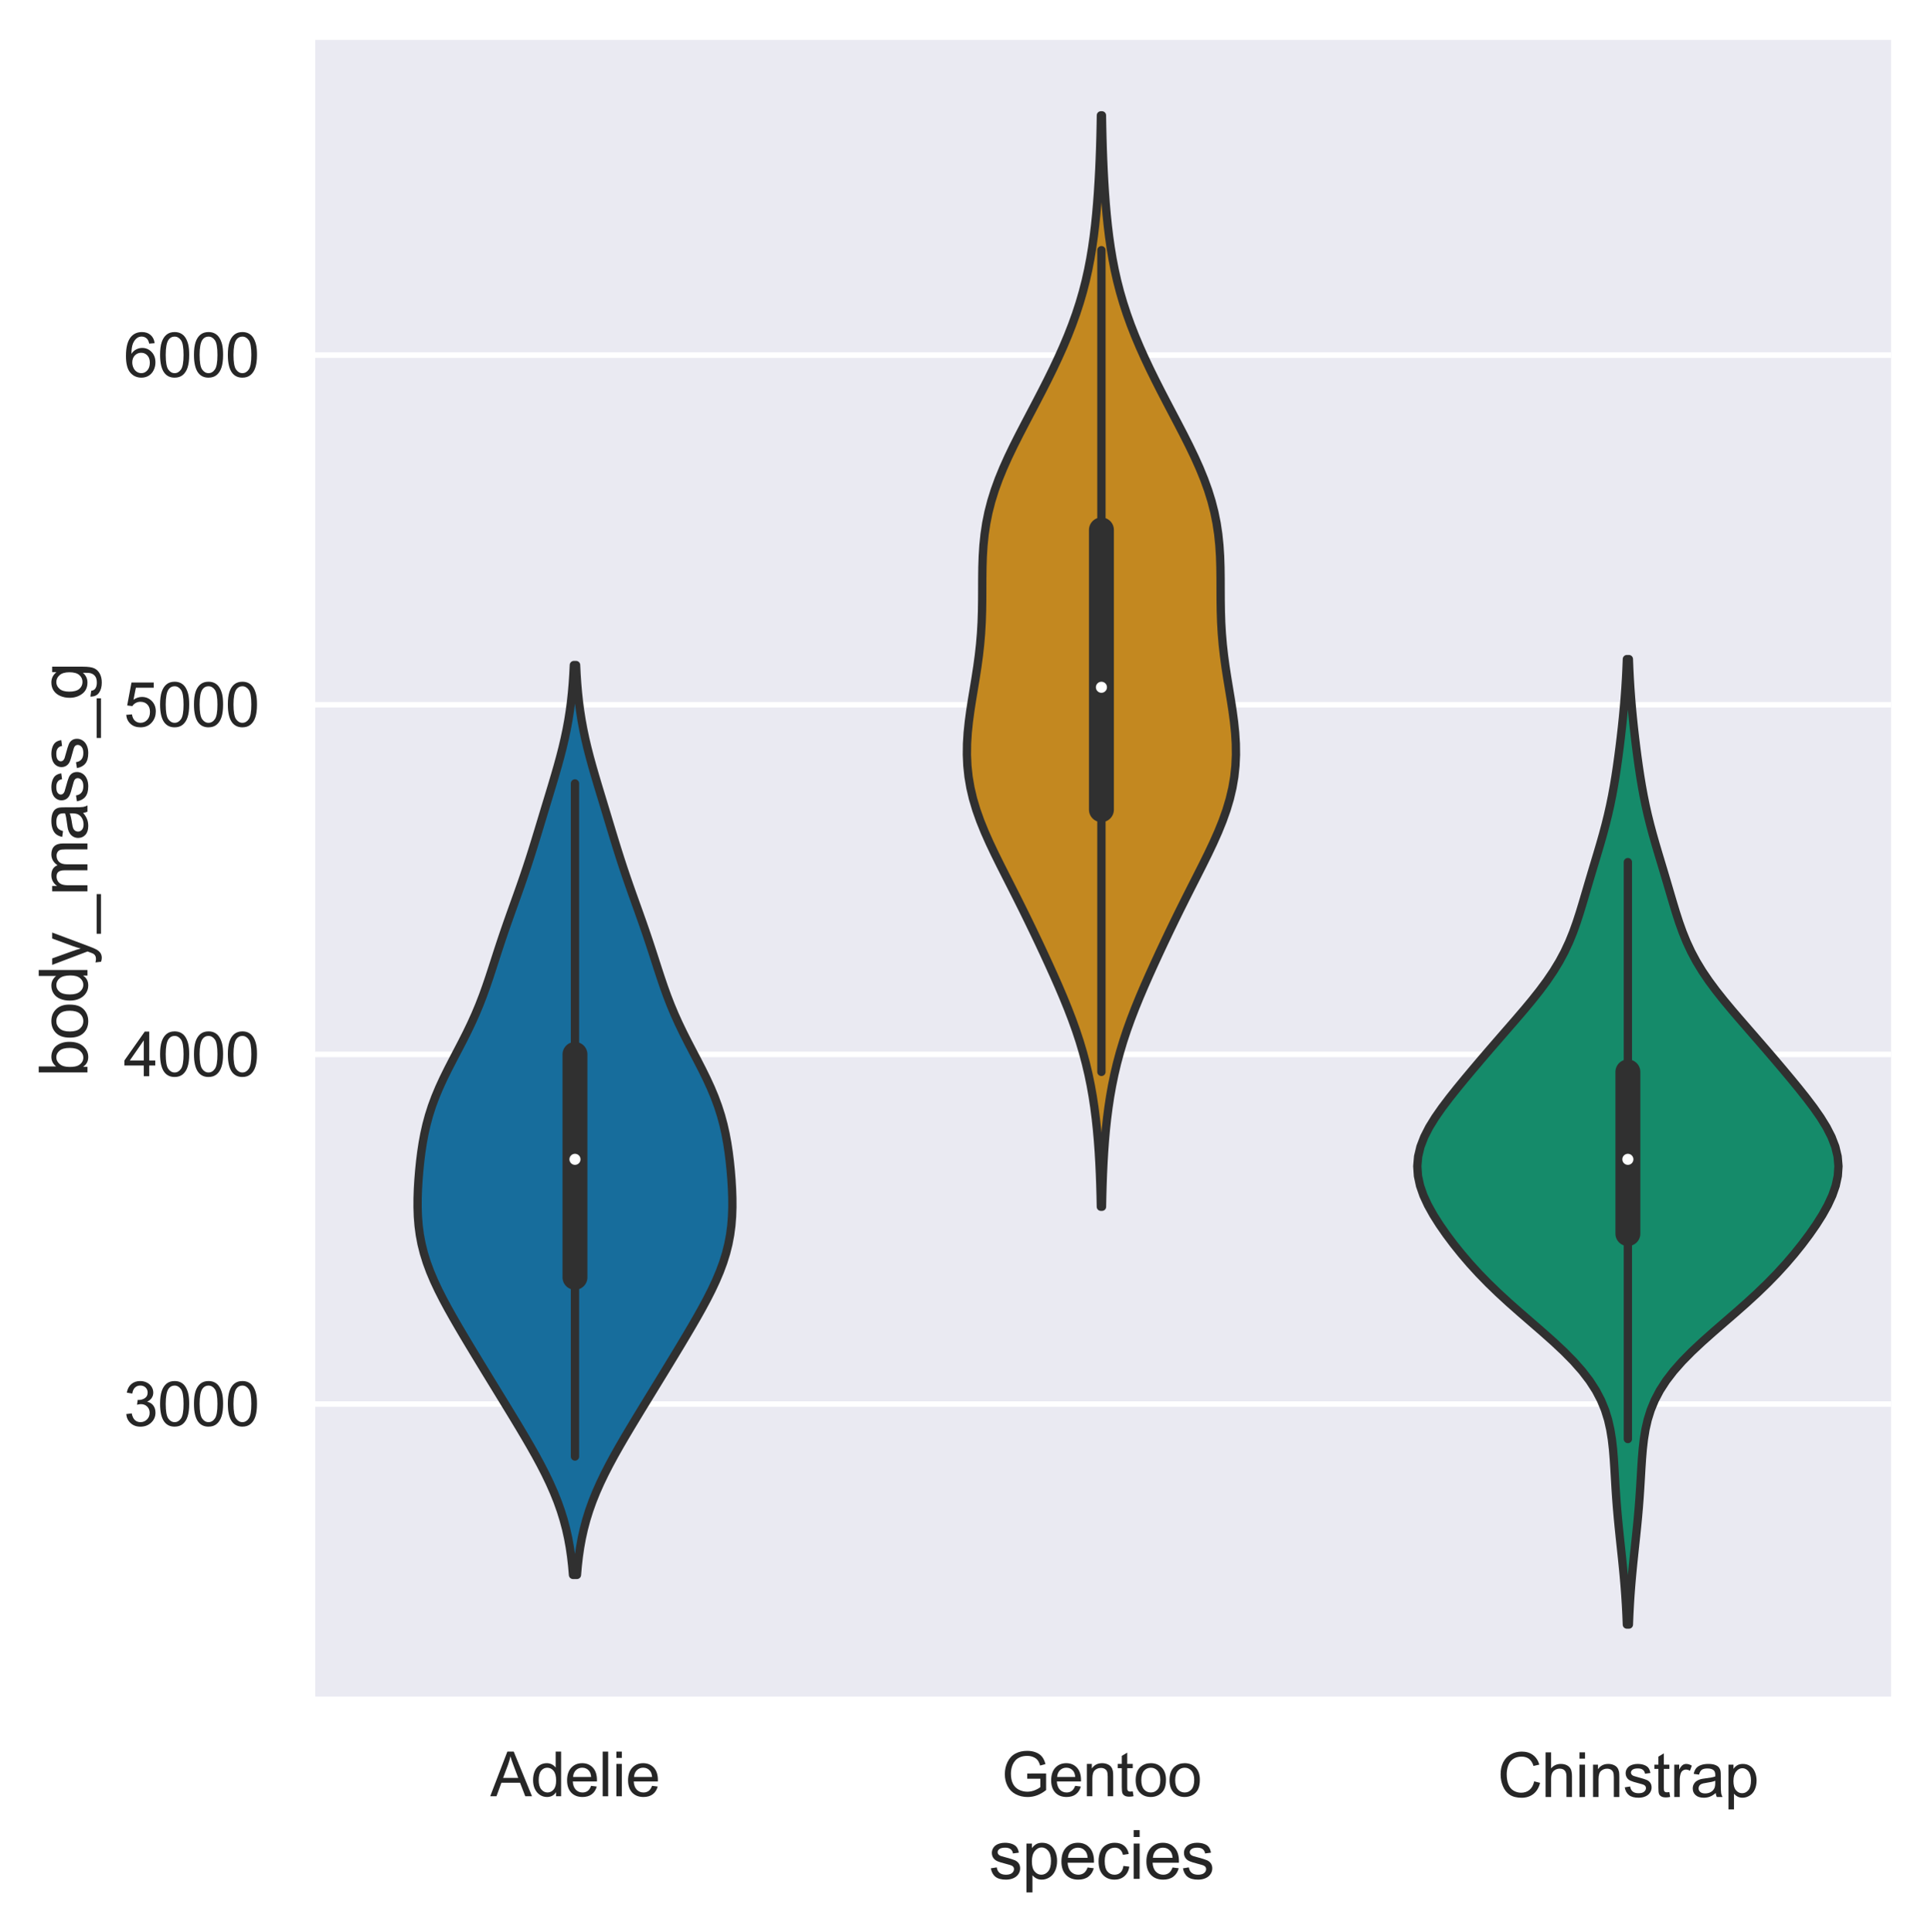 <?xml version="1.0" encoding="utf-8" standalone="no"?>
<!DOCTYPE svg PUBLIC "-//W3C//DTD SVG 1.1//EN"
  "http://www.w3.org/Graphics/SVG/1.1/DTD/svg11.dtd">
<svg xmlns:xlink="http://www.w3.org/1999/xlink" width="348.637pt" height="348.768pt" viewBox="0 0 348.637 348.768" xmlns="http://www.w3.org/2000/svg" version="1.1">
 <defs>
  <style type="text/css">*{stroke-linejoin: round; stroke-linecap: butt}</style>
 </defs>
 <g id="figure_1">
  <g id="patch_1">
   <path d="M 0 348.768 
L 348.637 348.768 
L 348.637 0 
L 0 0 
z
" style="fill: #ffffff"/>
  </g>
  <g id="axes_1">
   <g id="patch_2">
    <path d="M 56.283 306.9 
L 341.437 306.9 
L 341.437 7.2 
L 56.283 7.2 
z
" style="fill: #eaeaf2"/>
   </g>
   <g id="matplotlib.axis_1">
    <g id="xtick_1">
     <g id="text_1">
      <!-- Adelie -->
      <g style="fill: #262626" transform="translate(88.52 324.274) scale(0.11 -0.11)">
       <defs>
        <path id="ArialMT-41" d="M -9 0 
L 1750 4581 
L 2403 4581 
L 4278 0 
L 3588 0 
L 3053 1388 
L 1138 1388 
L 634 0 
L -9 0 
z
M 1313 1881 
L 2866 1881 
L 2388 3150 
Q 2169 3728 2063 4100 
Q 1975 3659 1816 3225 
L 1313 1881 
z
" transform="scale(0.016)"/>
        <path id="ArialMT-64" d="M 2575 0 
L 2575 419 
Q 2259 -75 1647 -75 
Q 1250 -75 917 144 
Q 584 363 401 755 
Q 219 1147 219 1656 
Q 219 2153 384 2558 
Q 550 2963 881 3178 
Q 1213 3394 1622 3394 
Q 1922 3394 2156 3267 
Q 2391 3141 2538 2938 
L 2538 4581 
L 3097 4581 
L 3097 0 
L 2575 0 
z
M 797 1656 
Q 797 1019 1065 703 
Q 1334 388 1700 388 
Q 2069 388 2326 689 
Q 2584 991 2584 1609 
Q 2584 2291 2321 2609 
Q 2059 2928 1675 2928 
Q 1300 2928 1048 2622 
Q 797 2316 797 1656 
z
" transform="scale(0.016)"/>
        <path id="ArialMT-65" d="M 2694 1069 
L 3275 997 
Q 3138 488 2766 206 
Q 2394 -75 1816 -75 
Q 1088 -75 661 373 
Q 234 822 234 1631 
Q 234 2469 665 2931 
Q 1097 3394 1784 3394 
Q 2450 3394 2872 2941 
Q 3294 2488 3294 1666 
Q 3294 1616 3291 1516 
L 816 1516 
Q 847 969 1125 678 
Q 1403 388 1819 388 
Q 2128 388 2347 550 
Q 2566 713 2694 1069 
z
M 847 1978 
L 2700 1978 
Q 2663 2397 2488 2606 
Q 2219 2931 1791 2931 
Q 1403 2931 1139 2672 
Q 875 2413 847 1978 
z
" transform="scale(0.016)"/>
        <path id="ArialMT-6c" d="M 409 0 
L 409 4581 
L 972 4581 
L 972 0 
L 409 0 
z
" transform="scale(0.016)"/>
        <path id="ArialMT-69" d="M 425 3934 
L 425 4581 
L 988 4581 
L 988 3934 
L 425 3934 
z
M 425 0 
L 425 3319 
L 988 3319 
L 988 0 
L 425 0 
z
" transform="scale(0.016)"/>
       </defs>
       <use xlink:href="#ArialMT-41"/>
       <use xlink:href="#ArialMT-64" x="66.699"/>
       <use xlink:href="#ArialMT-65" x="122.314"/>
       <use xlink:href="#ArialMT-6c" x="177.93"/>
       <use xlink:href="#ArialMT-69" x="200.146"/>
       <use xlink:href="#ArialMT-65" x="222.363"/>
      </g>
     </g>
    </g>
    <g id="xtick_2">
     <g id="text_2">
      <!-- Gentoo -->
      <g style="fill: #262626" transform="translate(180.82 324.274) scale(0.11 -0.11)">
       <defs>
        <path id="ArialMT-47" d="M 2638 1797 
L 2638 2334 
L 4578 2338 
L 4578 638 
Q 4131 281 3656 101 
Q 3181 -78 2681 -78 
Q 2006 -78 1454 211 
Q 903 500 622 1047 
Q 341 1594 341 2269 
Q 341 2938 620 3517 
Q 900 4097 1425 4378 
Q 1950 4659 2634 4659 
Q 3131 4659 3532 4498 
Q 3934 4338 4162 4050 
Q 4391 3763 4509 3300 
L 3963 3150 
Q 3859 3500 3706 3700 
Q 3553 3900 3268 4020 
Q 2984 4141 2638 4141 
Q 2222 4141 1919 4014 
Q 1616 3888 1430 3681 
Q 1244 3475 1141 3228 
Q 966 2803 966 2306 
Q 966 1694 1177 1281 
Q 1388 869 1791 669 
Q 2194 469 2647 469 
Q 3041 469 3416 620 
Q 3791 772 3984 944 
L 3984 1797 
L 2638 1797 
z
" transform="scale(0.016)"/>
        <path id="ArialMT-6e" d="M 422 0 
L 422 3319 
L 928 3319 
L 928 2847 
Q 1294 3394 1984 3394 
Q 2284 3394 2536 3286 
Q 2788 3178 2913 3003 
Q 3038 2828 3088 2588 
Q 3119 2431 3119 2041 
L 3119 0 
L 2556 0 
L 2556 2019 
Q 2556 2363 2490 2533 
Q 2425 2703 2258 2804 
Q 2091 2906 1866 2906 
Q 1506 2906 1245 2678 
Q 984 2450 984 1813 
L 984 0 
L 422 0 
z
" transform="scale(0.016)"/>
        <path id="ArialMT-74" d="M 1650 503 
L 1731 6 
Q 1494 -44 1306 -44 
Q 1000 -44 831 53 
Q 663 150 594 308 
Q 525 466 525 972 
L 525 2881 
L 113 2881 
L 113 3319 
L 525 3319 
L 525 4141 
L 1084 4478 
L 1084 3319 
L 1650 3319 
L 1650 2881 
L 1084 2881 
L 1084 941 
Q 1084 700 1114 631 
Q 1144 563 1211 522 
Q 1278 481 1403 481 
Q 1497 481 1650 503 
z
" transform="scale(0.016)"/>
        <path id="ArialMT-6f" d="M 213 1659 
Q 213 2581 725 3025 
Q 1153 3394 1769 3394 
Q 2453 3394 2887 2945 
Q 3322 2497 3322 1706 
Q 3322 1066 3130 698 
Q 2938 331 2570 128 
Q 2203 -75 1769 -75 
Q 1072 -75 642 372 
Q 213 819 213 1659 
z
M 791 1659 
Q 791 1022 1069 705 
Q 1347 388 1769 388 
Q 2188 388 2466 706 
Q 2744 1025 2744 1678 
Q 2744 2294 2464 2611 
Q 2184 2928 1769 2928 
Q 1347 2928 1069 2612 
Q 791 2297 791 1659 
z
" transform="scale(0.016)"/>
       </defs>
       <use xlink:href="#ArialMT-47"/>
       <use xlink:href="#ArialMT-65" x="77.783"/>
       <use xlink:href="#ArialMT-6e" x="133.398"/>
       <use xlink:href="#ArialMT-74" x="189.014"/>
       <use xlink:href="#ArialMT-6f" x="216.797"/>
       <use xlink:href="#ArialMT-6f" x="272.412"/>
      </g>
     </g>
    </g>
    <g id="xtick_3">
     <g id="text_3">
      <!-- Chinstrap -->
      <g style="fill: #262626" transform="translate(270.374 324.408) scale(0.11 -0.11)">
       <defs>
        <path id="ArialMT-43" d="M 3763 1606 
L 4369 1453 
Q 4178 706 3683 314 
Q 3188 -78 2472 -78 
Q 1731 -78 1267 223 
Q 803 525 561 1097 
Q 319 1669 319 2325 
Q 319 3041 592 3573 
Q 866 4106 1370 4382 
Q 1875 4659 2481 4659 
Q 3169 4659 3637 4309 
Q 4106 3959 4291 3325 
L 3694 3184 
Q 3534 3684 3231 3912 
Q 2928 4141 2469 4141 
Q 1941 4141 1586 3887 
Q 1231 3634 1087 3207 
Q 944 2781 944 2328 
Q 944 1744 1114 1308 
Q 1284 872 1643 656 
Q 2003 441 2422 441 
Q 2931 441 3284 734 
Q 3638 1028 3763 1606 
z
" transform="scale(0.016)"/>
        <path id="ArialMT-68" d="M 422 0 
L 422 4581 
L 984 4581 
L 984 2938 
Q 1378 3394 1978 3394 
Q 2347 3394 2619 3248 
Q 2891 3103 3008 2847 
Q 3125 2591 3125 2103 
L 3125 0 
L 2563 0 
L 2563 2103 
Q 2563 2525 2380 2717 
Q 2197 2909 1863 2909 
Q 1613 2909 1392 2779 
Q 1172 2650 1078 2428 
Q 984 2206 984 1816 
L 984 0 
L 422 0 
z
" transform="scale(0.016)"/>
        <path id="ArialMT-73" d="M 197 991 
L 753 1078 
Q 800 744 1014 566 
Q 1228 388 1613 388 
Q 2000 388 2187 545 
Q 2375 703 2375 916 
Q 2375 1106 2209 1216 
Q 2094 1291 1634 1406 
Q 1016 1563 777 1677 
Q 538 1791 414 1992 
Q 291 2194 291 2438 
Q 291 2659 392 2848 
Q 494 3038 669 3163 
Q 800 3259 1026 3326 
Q 1253 3394 1513 3394 
Q 1903 3394 2198 3281 
Q 2494 3169 2634 2976 
Q 2775 2784 2828 2463 
L 2278 2388 
Q 2241 2644 2061 2787 
Q 1881 2931 1553 2931 
Q 1166 2931 1000 2803 
Q 834 2675 834 2503 
Q 834 2394 903 2306 
Q 972 2216 1119 2156 
Q 1203 2125 1616 2013 
Q 2213 1853 2448 1751 
Q 2684 1650 2818 1456 
Q 2953 1263 2953 975 
Q 2953 694 2789 445 
Q 2625 197 2315 61 
Q 2006 -75 1616 -75 
Q 969 -75 630 194 
Q 291 463 197 991 
z
" transform="scale(0.016)"/>
        <path id="ArialMT-72" d="M 416 0 
L 416 3319 
L 922 3319 
L 922 2816 
Q 1116 3169 1280 3281 
Q 1444 3394 1641 3394 
Q 1925 3394 2219 3213 
L 2025 2691 
Q 1819 2813 1613 2813 
Q 1428 2813 1281 2702 
Q 1134 2591 1072 2394 
Q 978 2094 978 1738 
L 978 0 
L 416 0 
z
" transform="scale(0.016)"/>
        <path id="ArialMT-61" d="M 2588 409 
Q 2275 144 1986 34 
Q 1697 -75 1366 -75 
Q 819 -75 525 192 
Q 231 459 231 875 
Q 231 1119 342 1320 
Q 453 1522 633 1644 
Q 813 1766 1038 1828 
Q 1203 1872 1538 1913 
Q 2219 1994 2541 2106 
Q 2544 2222 2544 2253 
Q 2544 2597 2384 2738 
Q 2169 2928 1744 2928 
Q 1347 2928 1158 2789 
Q 969 2650 878 2297 
L 328 2372 
Q 403 2725 575 2942 
Q 747 3159 1072 3276 
Q 1397 3394 1825 3394 
Q 2250 3394 2515 3294 
Q 2781 3194 2906 3042 
Q 3031 2891 3081 2659 
Q 3109 2516 3109 2141 
L 3109 1391 
Q 3109 606 3145 398 
Q 3181 191 3288 0 
L 2700 0 
Q 2613 175 2588 409 
z
M 2541 1666 
Q 2234 1541 1622 1453 
Q 1275 1403 1131 1340 
Q 988 1278 909 1158 
Q 831 1038 831 891 
Q 831 666 1001 516 
Q 1172 366 1500 366 
Q 1825 366 2078 508 
Q 2331 650 2450 897 
Q 2541 1088 2541 1459 
L 2541 1666 
z
" transform="scale(0.016)"/>
        <path id="ArialMT-70" d="M 422 -1272 
L 422 3319 
L 934 3319 
L 934 2888 
Q 1116 3141 1344 3267 
Q 1572 3394 1897 3394 
Q 2322 3394 2647 3175 
Q 2972 2956 3137 2557 
Q 3303 2159 3303 1684 
Q 3303 1175 3120 767 
Q 2938 359 2589 142 
Q 2241 -75 1856 -75 
Q 1575 -75 1351 44 
Q 1128 163 984 344 
L 984 -1272 
L 422 -1272 
z
M 931 1641 
Q 931 1000 1190 694 
Q 1450 388 1819 388 
Q 2194 388 2461 705 
Q 2728 1022 2728 1688 
Q 2728 2322 2467 2637 
Q 2206 2953 1844 2953 
Q 1484 2953 1207 2617 
Q 931 2281 931 1641 
z
" transform="scale(0.016)"/>
       </defs>
       <use xlink:href="#ArialMT-43"/>
       <use xlink:href="#ArialMT-68" x="72.217"/>
       <use xlink:href="#ArialMT-69" x="127.832"/>
       <use xlink:href="#ArialMT-6e" x="150.049"/>
       <use xlink:href="#ArialMT-73" x="205.664"/>
       <use xlink:href="#ArialMT-74" x="255.664"/>
       <use xlink:href="#ArialMT-72" x="283.447"/>
       <use xlink:href="#ArialMT-61" x="316.748"/>
       <use xlink:href="#ArialMT-70" x="372.363"/>
      </g>
     </g>
    </g>
    <g id="text_4">
     <!-- species -->
     <g style="fill: #262626" transform="translate(178.517 339.183) scale(0.12 -0.12)">
      <defs>
       <path id="ArialMT-63" d="M 2588 1216 
L 3141 1144 
Q 3050 572 2676 248 
Q 2303 -75 1759 -75 
Q 1078 -75 664 370 
Q 250 816 250 1647 
Q 250 2184 428 2587 
Q 606 2991 970 3192 
Q 1334 3394 1763 3394 
Q 2303 3394 2647 3120 
Q 2991 2847 3088 2344 
L 2541 2259 
Q 2463 2594 2264 2762 
Q 2066 2931 1784 2931 
Q 1359 2931 1093 2626 
Q 828 2322 828 1663 
Q 828 994 1084 691 
Q 1341 388 1753 388 
Q 2084 388 2306 591 
Q 2528 794 2588 1216 
z
" transform="scale(0.016)"/>
      </defs>
      <use xlink:href="#ArialMT-73"/>
      <use xlink:href="#ArialMT-70" x="50"/>
      <use xlink:href="#ArialMT-65" x="105.615"/>
      <use xlink:href="#ArialMT-63" x="161.23"/>
      <use xlink:href="#ArialMT-69" x="211.23"/>
      <use xlink:href="#ArialMT-65" x="233.447"/>
      <use xlink:href="#ArialMT-73" x="289.062"/>
     </g>
    </g>
   </g>
   <g id="matplotlib.axis_2">
    <g id="ytick_1">
     <g id="line2d_1">
      <path d="M 56.283 253.474 
L 341.437 253.474 
" clip-path="url(#pc65e1eb75e)" style="fill: none; stroke: #ffffff; stroke-linecap: round"/>
     </g>
     <g id="text_5">
      <!-- 3000 -->
      <g style="fill: #262626" transform="translate(22.315 257.411) scale(0.11 -0.11)">
       <defs>
        <path id="ArialMT-33" d="M 269 1209 
L 831 1284 
Q 928 806 1161 595 
Q 1394 384 1728 384 
Q 2125 384 2398 659 
Q 2672 934 2672 1341 
Q 2672 1728 2419 1979 
Q 2166 2231 1775 2231 
Q 1616 2231 1378 2169 
L 1441 2663 
Q 1497 2656 1531 2656 
Q 1891 2656 2178 2843 
Q 2466 3031 2466 3422 
Q 2466 3731 2256 3934 
Q 2047 4138 1716 4138 
Q 1388 4138 1169 3931 
Q 950 3725 888 3313 
L 325 3413 
Q 428 3978 793 4289 
Q 1159 4600 1703 4600 
Q 2078 4600 2393 4439 
Q 2709 4278 2876 4000 
Q 3044 3722 3044 3409 
Q 3044 3113 2884 2869 
Q 2725 2625 2413 2481 
Q 2819 2388 3044 2092 
Q 3269 1797 3269 1353 
Q 3269 753 2831 336 
Q 2394 -81 1725 -81 
Q 1122 -81 723 278 
Q 325 638 269 1209 
z
" transform="scale(0.016)"/>
        <path id="ArialMT-30" d="M 266 2259 
Q 266 3072 433 3567 
Q 600 4063 929 4331 
Q 1259 4600 1759 4600 
Q 2128 4600 2406 4451 
Q 2684 4303 2865 4023 
Q 3047 3744 3150 3342 
Q 3253 2941 3253 2259 
Q 3253 1453 3087 958 
Q 2922 463 2592 192 
Q 2263 -78 1759 -78 
Q 1097 -78 719 397 
Q 266 969 266 2259 
z
M 844 2259 
Q 844 1131 1108 757 
Q 1372 384 1759 384 
Q 2147 384 2411 759 
Q 2675 1134 2675 2259 
Q 2675 3391 2411 3762 
Q 2147 4134 1753 4134 
Q 1366 4134 1134 3806 
Q 844 3388 844 2259 
z
" transform="scale(0.016)"/>
       </defs>
       <use xlink:href="#ArialMT-33"/>
       <use xlink:href="#ArialMT-30" x="55.615"/>
       <use xlink:href="#ArialMT-30" x="111.23"/>
       <use xlink:href="#ArialMT-30" x="166.846"/>
      </g>
     </g>
    </g>
    <g id="ytick_2">
     <g id="line2d_2">
      <path d="M 56.283 190.35 
L 341.437 190.35 
" clip-path="url(#pc65e1eb75e)" style="fill: none; stroke: #ffffff; stroke-linecap: round"/>
     </g>
     <g id="text_6">
      <!-- 4000 -->
      <g style="fill: #262626" transform="translate(22.315 194.287) scale(0.11 -0.11)">
       <defs>
        <path id="ArialMT-34" d="M 2069 0 
L 2069 1097 
L 81 1097 
L 81 1613 
L 2172 4581 
L 2631 4581 
L 2631 1613 
L 3250 1613 
L 3250 1097 
L 2631 1097 
L 2631 0 
L 2069 0 
z
M 2069 1613 
L 2069 3678 
L 634 1613 
L 2069 1613 
z
" transform="scale(0.016)"/>
       </defs>
       <use xlink:href="#ArialMT-34"/>
       <use xlink:href="#ArialMT-30" x="55.615"/>
       <use xlink:href="#ArialMT-30" x="111.23"/>
       <use xlink:href="#ArialMT-30" x="166.846"/>
      </g>
     </g>
    </g>
    <g id="ytick_3">
     <g id="line2d_3">
      <path d="M 56.283 127.226 
L 341.437 127.226 
" clip-path="url(#pc65e1eb75e)" style="fill: none; stroke: #ffffff; stroke-linecap: round"/>
     </g>
     <g id="text_7">
      <!-- 5000 -->
      <g style="fill: #262626" transform="translate(22.315 131.163) scale(0.11 -0.11)">
       <defs>
        <path id="ArialMT-35" d="M 266 1200 
L 856 1250 
Q 922 819 1161 601 
Q 1400 384 1738 384 
Q 2144 384 2425 690 
Q 2706 997 2706 1503 
Q 2706 1984 2436 2262 
Q 2166 2541 1728 2541 
Q 1456 2541 1237 2417 
Q 1019 2294 894 2097 
L 366 2166 
L 809 4519 
L 3088 4519 
L 3088 3981 
L 1259 3981 
L 1013 2750 
Q 1425 3038 1878 3038 
Q 2478 3038 2890 2622 
Q 3303 2206 3303 1553 
Q 3303 931 2941 478 
Q 2500 -78 1738 -78 
Q 1113 -78 717 272 
Q 322 622 266 1200 
z
" transform="scale(0.016)"/>
       </defs>
       <use xlink:href="#ArialMT-35"/>
       <use xlink:href="#ArialMT-30" x="55.615"/>
       <use xlink:href="#ArialMT-30" x="111.23"/>
       <use xlink:href="#ArialMT-30" x="166.846"/>
      </g>
     </g>
    </g>
    <g id="ytick_4">
     <g id="line2d_4">
      <path d="M 56.283 64.102 
L 341.437 64.102 
" clip-path="url(#pc65e1eb75e)" style="fill: none; stroke: #ffffff; stroke-linecap: round"/>
     </g>
     <g id="text_8">
      <!-- 6000 -->
      <g style="fill: #262626" transform="translate(22.315 68.039) scale(0.11 -0.11)">
       <defs>
        <path id="ArialMT-36" d="M 3184 3459 
L 2625 3416 
Q 2550 3747 2413 3897 
Q 2184 4138 1850 4138 
Q 1581 4138 1378 3988 
Q 1113 3794 959 3422 
Q 806 3050 800 2363 
Q 1003 2672 1297 2822 
Q 1591 2972 1913 2972 
Q 2475 2972 2870 2558 
Q 3266 2144 3266 1488 
Q 3266 1056 3080 686 
Q 2894 316 2569 119 
Q 2244 -78 1831 -78 
Q 1128 -78 684 439 
Q 241 956 241 2144 
Q 241 3472 731 4075 
Q 1159 4600 1884 4600 
Q 2425 4600 2770 4297 
Q 3116 3994 3184 3459 
z
M 888 1484 
Q 888 1194 1011 928 
Q 1134 663 1356 523 
Q 1578 384 1822 384 
Q 2178 384 2434 671 
Q 2691 959 2691 1453 
Q 2691 1928 2437 2201 
Q 2184 2475 1800 2475 
Q 1419 2475 1153 2201 
Q 888 1928 888 1484 
z
" transform="scale(0.016)"/>
       </defs>
       <use xlink:href="#ArialMT-36"/>
       <use xlink:href="#ArialMT-30" x="55.615"/>
       <use xlink:href="#ArialMT-30" x="111.23"/>
       <use xlink:href="#ArialMT-30" x="166.846"/>
      </g>
     </g>
    </g>
    <g id="text_9">
     <!-- body_mass_g -->
     <g style="fill: #262626" transform="translate(15.789 194.404) rotate(-90) scale(0.12 -0.12)">
      <defs>
       <path id="ArialMT-62" d="M 941 0 
L 419 0 
L 419 4581 
L 981 4581 
L 981 2947 
Q 1338 3394 1891 3394 
Q 2197 3394 2470 3270 
Q 2744 3147 2920 2923 
Q 3097 2700 3197 2384 
Q 3297 2069 3297 1709 
Q 3297 856 2875 390 
Q 2453 -75 1863 -75 
Q 1275 -75 941 416 
L 941 0 
z
M 934 1684 
Q 934 1088 1097 822 
Q 1363 388 1816 388 
Q 2184 388 2453 708 
Q 2722 1028 2722 1663 
Q 2722 2313 2464 2622 
Q 2206 2931 1841 2931 
Q 1472 2931 1203 2611 
Q 934 2291 934 1684 
z
" transform="scale(0.016)"/>
       <path id="ArialMT-79" d="M 397 -1278 
L 334 -750 
Q 519 -800 656 -800 
Q 844 -800 956 -737 
Q 1069 -675 1141 -563 
Q 1194 -478 1313 -144 
Q 1328 -97 1363 -6 
L 103 3319 
L 709 3319 
L 1400 1397 
Q 1534 1031 1641 628 
Q 1738 1016 1872 1384 
L 2581 3319 
L 3144 3319 
L 1881 -56 
Q 1678 -603 1566 -809 
Q 1416 -1088 1222 -1217 
Q 1028 -1347 759 -1347 
Q 597 -1347 397 -1278 
z
" transform="scale(0.016)"/>
       <path id="ArialMT-5f" d="M -97 -1272 
L -97 -866 
L 3631 -866 
L 3631 -1272 
L -97 -1272 
z
" transform="scale(0.016)"/>
       <path id="ArialMT-6d" d="M 422 0 
L 422 3319 
L 925 3319 
L 925 2853 
Q 1081 3097 1340 3245 
Q 1600 3394 1931 3394 
Q 2300 3394 2536 3241 
Q 2772 3088 2869 2813 
Q 3263 3394 3894 3394 
Q 4388 3394 4653 3120 
Q 4919 2847 4919 2278 
L 4919 0 
L 4359 0 
L 4359 2091 
Q 4359 2428 4304 2576 
Q 4250 2725 4106 2815 
Q 3963 2906 3769 2906 
Q 3419 2906 3187 2673 
Q 2956 2441 2956 1928 
L 2956 0 
L 2394 0 
L 2394 2156 
Q 2394 2531 2256 2718 
Q 2119 2906 1806 2906 
Q 1569 2906 1367 2781 
Q 1166 2656 1075 2415 
Q 984 2175 984 1722 
L 984 0 
L 422 0 
z
" transform="scale(0.016)"/>
       <path id="ArialMT-67" d="M 319 -275 
L 866 -356 
Q 900 -609 1056 -725 
Q 1266 -881 1628 -881 
Q 2019 -881 2231 -725 
Q 2444 -569 2519 -288 
Q 2563 -116 2559 434 
Q 2191 0 1641 0 
Q 956 0 581 494 
Q 206 988 206 1678 
Q 206 2153 378 2554 
Q 550 2956 876 3175 
Q 1203 3394 1644 3394 
Q 2231 3394 2613 2919 
L 2613 3319 
L 3131 3319 
L 3131 450 
Q 3131 -325 2973 -648 
Q 2816 -972 2473 -1159 
Q 2131 -1347 1631 -1347 
Q 1038 -1347 672 -1080 
Q 306 -813 319 -275 
z
M 784 1719 
Q 784 1066 1043 766 
Q 1303 466 1694 466 
Q 2081 466 2343 764 
Q 2606 1063 2606 1700 
Q 2606 2309 2336 2618 
Q 2066 2928 1684 2928 
Q 1309 2928 1046 2623 
Q 784 2319 784 1719 
z
" transform="scale(0.016)"/>
      </defs>
      <use xlink:href="#ArialMT-62"/>
      <use xlink:href="#ArialMT-6f" x="55.615"/>
      <use xlink:href="#ArialMT-64" x="111.23"/>
      <use xlink:href="#ArialMT-79" x="166.846"/>
      <use xlink:href="#ArialMT-5f" x="216.846"/>
      <use xlink:href="#ArialMT-6d" x="272.461"/>
      <use xlink:href="#ArialMT-61" x="355.762"/>
      <use xlink:href="#ArialMT-73" x="411.377"/>
      <use xlink:href="#ArialMT-73" x="461.377"/>
      <use xlink:href="#ArialMT-5f" x="511.377"/>
      <use xlink:href="#ArialMT-67" x="566.992"/>
     </g>
    </g>
   </g>
   <g id="PolyCollection_1">
    <defs>
     <path id="m3628459865" d="M 104.164 -64.455 
L 103.453 -64.455 
L 103.308 -66.114 
L 103.119 -67.773 
L 102.877 -69.433 
L 102.574 -71.092 
L 102.205 -72.751 
L 101.763 -74.41 
L 101.247 -76.069 
L 100.654 -77.728 
L 99.988 -79.387 
L 99.253 -81.046 
L 98.455 -82.706 
L 97.602 -84.365 
L 96.703 -86.024 
L 95.767 -87.683 
L 94.803 -89.342 
L 93.818 -91.001 
L 92.819 -92.66 
L 91.81 -94.32 
L 90.796 -95.979 
L 89.781 -97.638 
L 88.765 -99.297 
L 87.751 -100.956 
L 86.739 -102.615 
L 85.732 -104.274 
L 84.731 -105.933 
L 83.739 -107.593 
L 82.761 -109.252 
L 81.803 -110.911 
L 80.872 -112.57 
L 79.98 -114.229 
L 79.138 -115.888 
L 78.36 -117.547 
L 77.658 -119.206 
L 77.045 -120.866 
L 76.528 -122.525 
L 76.111 -124.184 
L 75.796 -125.843 
L 75.577 -127.502 
L 75.446 -129.161 
L 75.391 -130.82 
L 75.398 -132.48 
L 75.455 -134.139 
L 75.554 -135.798 
L 75.689 -137.457 
L 75.857 -139.116 
L 76.064 -140.775 
L 76.316 -142.434 
L 76.624 -144.093 
L 76.997 -145.753 
L 77.447 -147.412 
L 77.977 -149.071 
L 78.591 -150.73 
L 79.284 -152.389 
L 80.046 -154.048 
L 80.863 -155.707 
L 81.716 -157.366 
L 82.584 -159.026 
L 83.447 -160.685 
L 84.285 -162.344 
L 85.083 -164.003 
L 85.831 -165.662 
L 86.526 -167.321 
L 87.17 -168.98 
L 87.768 -170.64 
L 88.333 -172.299 
L 88.876 -173.958 
L 89.41 -175.617 
L 89.946 -177.276 
L 90.493 -178.935 
L 91.053 -180.594 
L 91.629 -182.253 
L 92.216 -183.913 
L 92.81 -185.572 
L 93.403 -187.231 
L 93.99 -188.89 
L 94.564 -190.549 
L 95.121 -192.208 
L 95.662 -193.867 
L 96.188 -195.526 
L 96.701 -197.186 
L 97.206 -198.845 
L 97.708 -200.504 
L 98.209 -202.163 
L 98.712 -203.822 
L 99.215 -205.481 
L 99.715 -207.14 
L 100.208 -208.8 
L 100.686 -210.459 
L 101.141 -212.118 
L 101.568 -213.777 
L 101.958 -215.436 
L 102.308 -217.095 
L 102.614 -218.754 
L 102.876 -220.413 
L 103.095 -222.073 
L 103.273 -223.732 
L 103.415 -225.391 
L 103.525 -227.05 
L 103.609 -228.709 
L 104.008 -228.709 
L 104.008 -228.709 
L 104.092 -227.05 
L 104.202 -225.391 
L 104.344 -223.732 
L 104.523 -222.073 
L 104.741 -220.413 
L 105.003 -218.754 
L 105.309 -217.095 
L 105.659 -215.436 
L 106.05 -213.777 
L 106.476 -212.118 
L 106.932 -210.459 
L 107.41 -208.8 
L 107.902 -207.14 
L 108.403 -205.481 
L 108.906 -203.822 
L 109.408 -202.163 
L 109.909 -200.504 
L 110.411 -198.845 
L 110.916 -197.186 
L 111.43 -195.526 
L 111.955 -193.867 
L 112.496 -192.208 
L 113.054 -190.549 
L 113.628 -188.89 
L 114.214 -187.231 
L 114.807 -185.572 
L 115.401 -183.913 
L 115.988 -182.253 
L 116.564 -180.594 
L 117.125 -178.935 
L 117.671 -177.276 
L 118.208 -175.617 
L 118.742 -173.958 
L 119.285 -172.299 
L 119.849 -170.64 
L 120.448 -168.98 
L 121.091 -167.321 
L 121.786 -165.662 
L 122.535 -164.003 
L 123.333 -162.344 
L 124.171 -160.685 
L 125.033 -159.026 
L 125.902 -157.366 
L 126.754 -155.707 
L 127.571 -154.048 
L 128.334 -152.389 
L 129.026 -150.73 
L 129.64 -149.071 
L 130.171 -147.412 
L 130.62 -145.753 
L 130.994 -144.093 
L 131.302 -142.434 
L 131.554 -140.775 
L 131.76 -139.116 
L 131.929 -137.457 
L 132.063 -135.798 
L 132.162 -134.139 
L 132.22 -132.48 
L 132.227 -130.82 
L 132.171 -129.161 
L 132.04 -127.502 
L 131.821 -125.843 
L 131.506 -124.184 
L 131.09 -122.525 
L 130.573 -120.866 
L 129.959 -119.206 
L 129.257 -117.547 
L 128.479 -115.888 
L 127.638 -114.229 
L 126.746 -112.57 
L 125.815 -110.911 
L 124.856 -109.252 
L 123.878 -107.593 
L 122.886 -105.933 
L 121.885 -104.274 
L 120.878 -102.615 
L 119.867 -100.956 
L 118.853 -99.297 
L 117.837 -97.638 
L 116.821 -95.979 
L 115.807 -94.32 
L 114.799 -92.66 
L 113.8 -91.001 
L 112.814 -89.342 
L 111.85 -87.683 
L 110.914 -86.024 
L 110.016 -84.365 
L 109.163 -82.706 
L 108.365 -81.046 
L 107.629 -79.387 
L 106.963 -77.728 
L 106.371 -76.069 
L 105.854 -74.41 
L 105.413 -72.751 
L 105.043 -71.092 
L 104.741 -69.433 
L 104.499 -67.773 
L 104.309 -66.114 
L 104.164 -64.455 
z
" style="stroke: #303030; stroke-width: 1.5"/>
    </defs>
    <g clip-path="url(#pc65e1eb75e)">
     <use xlink:href="#m3628459865" x="0" y="348.768" style="fill: #176d9c; stroke: #303030; stroke-width: 1.5"/>
    </g>
   </g>
   <g id="PolyCollection_2">
    <defs>
     <path id="mda839b1ea9" d="M 198.962 -130.919 
L 198.758 -130.919 
L 198.716 -132.909 
L 198.66 -134.9 
L 198.587 -136.89 
L 198.494 -138.88 
L 198.378 -140.87 
L 198.233 -142.86 
L 198.057 -144.85 
L 197.844 -146.84 
L 197.589 -148.831 
L 197.288 -150.821 
L 196.934 -152.811 
L 196.524 -154.801 
L 196.054 -156.791 
L 195.521 -158.781 
L 194.926 -160.772 
L 194.269 -162.762 
L 193.554 -164.752 
L 192.787 -166.742 
L 191.976 -168.732 
L 191.128 -170.722 
L 190.25 -172.713 
L 189.35 -174.703 
L 188.433 -176.693 
L 187.5 -178.683 
L 186.552 -180.673 
L 185.59 -182.663 
L 184.612 -184.654 
L 183.619 -186.644 
L 182.614 -188.634 
L 181.603 -190.624 
L 180.598 -192.614 
L 179.614 -194.604 
L 178.669 -196.595 
L 177.784 -198.585 
L 176.979 -200.575 
L 176.272 -202.565 
L 175.679 -204.555 
L 175.21 -206.545 
L 174.869 -208.536 
L 174.658 -210.526 
L 174.569 -212.516 
L 174.593 -214.506 
L 174.717 -216.496 
L 174.923 -218.486 
L 175.19 -220.477 
L 175.499 -222.467 
L 175.828 -224.457 
L 176.154 -226.447 
L 176.46 -228.437 
L 176.73 -230.427 
L 176.952 -232.418 
L 177.12 -234.408 
L 177.235 -236.398 
L 177.301 -238.388 
L 177.331 -240.378 
L 177.34 -242.368 
L 177.346 -244.359 
L 177.371 -246.349 
L 177.436 -248.339 
L 177.562 -250.329 
L 177.766 -252.319 
L 178.064 -254.309 
L 178.466 -256.3 
L 178.977 -258.29 
L 179.596 -260.28 
L 180.318 -262.27 
L 181.132 -264.26 
L 182.025 -266.25 
L 182.981 -268.241 
L 183.983 -270.231 
L 185.014 -272.221 
L 186.058 -274.211 
L 187.102 -276.201 
L 188.134 -278.191 
L 189.143 -280.182 
L 190.121 -282.172 
L 191.06 -284.162 
L 191.952 -286.152 
L 192.791 -288.142 
L 193.57 -290.132 
L 194.286 -292.123 
L 194.935 -294.113 
L 195.515 -296.103 
L 196.027 -298.093 
L 196.473 -300.083 
L 196.859 -302.073 
L 197.189 -304.064 
L 197.471 -306.054 
L 197.711 -308.044 
L 197.915 -310.034 
L 198.089 -312.024 
L 198.236 -314.014 
L 198.361 -316.005 
L 198.467 -317.995 
L 198.554 -319.985 
L 198.627 -321.975 
L 198.685 -323.965 
L 198.732 -325.955 
L 198.768 -327.946 
L 198.952 -327.946 
L 198.952 -327.946 
L 198.988 -325.955 
L 199.035 -323.965 
L 199.093 -321.975 
L 199.166 -319.985 
L 199.253 -317.995 
L 199.359 -316.005 
L 199.484 -314.014 
L 199.631 -312.024 
L 199.805 -310.034 
L 200.009 -308.044 
L 200.249 -306.054 
L 200.531 -304.064 
L 200.861 -302.073 
L 201.247 -300.083 
L 201.693 -298.093 
L 202.205 -296.103 
L 202.785 -294.113 
L 203.434 -292.123 
L 204.15 -290.132 
L 204.929 -288.142 
L 205.768 -286.152 
L 206.66 -284.162 
L 207.599 -282.172 
L 208.577 -280.182 
L 209.586 -278.191 
L 210.618 -276.201 
L 211.662 -274.211 
L 212.706 -272.221 
L 213.737 -270.231 
L 214.739 -268.241 
L 215.695 -266.25 
L 216.588 -264.26 
L 217.402 -262.27 
L 218.124 -260.28 
L 218.743 -258.29 
L 219.254 -256.3 
L 219.656 -254.309 
L 219.954 -252.319 
L 220.158 -250.329 
L 220.284 -248.339 
L 220.349 -246.349 
L 220.374 -244.359 
L 220.38 -242.368 
L 220.389 -240.378 
L 220.419 -238.388 
L 220.485 -236.398 
L 220.6 -234.408 
L 220.768 -232.418 
L 220.99 -230.427 
L 221.26 -228.437 
L 221.566 -226.447 
L 221.892 -224.457 
L 222.221 -222.467 
L 222.53 -220.477 
L 222.797 -218.486 
L 223.003 -216.496 
L 223.127 -214.506 
L 223.151 -212.516 
L 223.062 -210.526 
L 222.851 -208.536 
L 222.51 -206.545 
L 222.041 -204.555 
L 221.448 -202.565 
L 220.741 -200.575 
L 219.936 -198.585 
L 219.051 -196.595 
L 218.106 -194.604 
L 217.122 -192.614 
L 216.117 -190.624 
L 215.106 -188.634 
L 214.101 -186.644 
L 213.108 -184.654 
L 212.13 -182.663 
L 211.168 -180.673 
L 210.22 -178.683 
L 209.287 -176.693 
L 208.37 -174.703 
L 207.47 -172.713 
L 206.592 -170.722 
L 205.744 -168.732 
L 204.933 -166.742 
L 204.166 -164.752 
L 203.451 -162.762 
L 202.794 -160.772 
L 202.199 -158.781 
L 201.666 -156.791 
L 201.196 -154.801 
L 200.786 -152.811 
L 200.432 -150.821 
L 200.131 -148.831 
L 199.876 -146.84 
L 199.663 -144.85 
L 199.487 -142.86 
L 199.342 -140.87 
L 199.226 -138.88 
L 199.133 -136.89 
L 199.06 -134.9 
L 199.004 -132.909 
L 198.962 -130.919 
z
" style="stroke: #303030; stroke-width: 1.5"/>
    </defs>
    <g clip-path="url(#pc65e1eb75e)">
     <use xlink:href="#mda839b1ea9" x="0" y="348.768" style="fill: #c38820; stroke: #303030; stroke-width: 1.5"/>
    </g>
   </g>
   <g id="PolyCollection_3">
    <defs>
     <path id="m46194964a7" d="M 294.094 -55.491 
L 293.729 -55.491 
L 293.657 -57.252 
L 293.566 -59.012 
L 293.454 -60.773 
L 293.322 -62.533 
L 293.17 -64.294 
L 293.001 -66.054 
L 292.82 -67.815 
L 292.632 -69.575 
L 292.445 -71.336 
L 292.263 -73.096 
L 292.094 -74.857 
L 291.941 -76.617 
L 291.806 -78.378 
L 291.689 -80.138 
L 291.585 -81.899 
L 291.483 -83.659 
L 291.369 -85.42 
L 291.224 -87.18 
L 291.022 -88.941 
L 290.737 -90.701 
L 290.336 -92.462 
L 289.788 -94.223 
L 289.064 -95.983 
L 288.141 -97.744 
L 287.004 -99.504 
L 285.652 -101.265 
L 284.096 -103.025 
L 282.359 -104.786 
L 280.478 -106.546 
L 278.498 -108.307 
L 276.468 -110.067 
L 274.436 -111.828 
L 272.444 -113.588 
L 270.527 -115.349 
L 268.706 -117.109 
L 266.991 -118.87 
L 265.382 -120.63 
L 263.875 -122.391 
L 262.462 -124.151 
L 261.141 -125.912 
L 259.916 -127.672 
L 258.801 -129.433 
L 257.82 -131.193 
L 257.005 -132.954 
L 256.391 -134.715 
L 256.011 -136.475 
L 255.891 -138.236 
L 256.042 -139.996 
L 256.465 -141.757 
L 257.142 -143.517 
L 258.042 -145.278 
L 259.128 -147.038 
L 260.358 -148.799 
L 261.69 -150.559 
L 263.091 -152.32 
L 264.536 -154.08 
L 266.01 -155.841 
L 267.504 -157.601 
L 269.015 -159.362 
L 270.54 -161.122 
L 272.073 -162.883 
L 273.603 -164.643 
L 275.112 -166.404 
L 276.579 -168.164 
L 277.977 -169.925 
L 279.284 -171.686 
L 280.477 -173.446 
L 281.547 -175.207 
L 282.488 -176.967 
L 283.309 -178.728 
L 284.025 -180.488 
L 284.656 -182.249 
L 285.227 -184.009 
L 285.763 -185.77 
L 286.282 -187.53 
L 286.799 -189.291 
L 287.322 -191.051 
L 287.85 -192.812 
L 288.38 -194.572 
L 288.9 -196.333 
L 289.402 -198.093 
L 289.876 -199.854 
L 290.313 -201.614 
L 290.711 -203.375 
L 291.07 -205.135 
L 291.392 -206.896 
L 291.683 -208.656 
L 291.948 -210.417 
L 292.193 -212.178 
L 292.421 -213.938 
L 292.636 -215.699 
L 292.835 -217.459 
L 293.02 -219.22 
L 293.188 -220.98 
L 293.337 -222.741 
L 293.466 -224.501 
L 293.574 -226.262 
L 293.662 -228.022 
L 293.732 -229.783 
L 294.09 -229.783 
L 294.09 -229.783 
L 294.16 -228.022 
L 294.249 -226.262 
L 294.357 -224.501 
L 294.486 -222.741 
L 294.635 -220.98 
L 294.802 -219.22 
L 294.987 -217.459 
L 295.187 -215.699 
L 295.401 -213.938 
L 295.629 -212.178 
L 295.874 -210.417 
L 296.14 -208.656 
L 296.43 -206.896 
L 296.752 -205.135 
L 297.111 -203.375 
L 297.509 -201.614 
L 297.947 -199.854 
L 298.42 -198.093 
L 298.922 -196.333 
L 299.443 -194.572 
L 299.972 -192.812 
L 300.501 -191.051 
L 301.023 -189.291 
L 301.541 -187.53 
L 302.06 -185.77 
L 302.595 -184.009 
L 303.166 -182.249 
L 303.798 -180.488 
L 304.513 -178.728 
L 305.334 -176.967 
L 306.276 -175.207 
L 307.345 -173.446 
L 308.539 -171.686 
L 309.845 -169.925 
L 311.244 -168.164 
L 312.71 -166.404 
L 314.22 -164.643 
L 315.75 -162.883 
L 317.283 -161.122 
L 318.808 -159.362 
L 320.319 -157.601 
L 321.813 -155.841 
L 323.286 -154.08 
L 324.731 -152.32 
L 326.133 -150.559 
L 327.465 -148.799 
L 328.694 -147.038 
L 329.78 -145.278 
L 330.681 -143.517 
L 331.357 -141.757 
L 331.78 -139.996 
L 331.932 -138.236 
L 331.811 -136.475 
L 331.431 -134.715 
L 330.817 -132.954 
L 330.003 -131.193 
L 329.022 -129.433 
L 327.907 -127.672 
L 326.682 -125.912 
L 325.36 -124.151 
L 323.948 -122.391 
L 322.44 -120.63 
L 320.832 -118.87 
L 319.117 -117.109 
L 317.295 -115.349 
L 315.378 -113.588 
L 313.387 -111.828 
L 311.355 -110.067 
L 309.325 -108.307 
L 307.344 -106.546 
L 305.463 -104.786 
L 303.727 -103.025 
L 302.17 -101.265 
L 300.818 -99.504 
L 299.682 -97.744 
L 298.759 -95.983 
L 298.035 -94.223 
L 297.487 -92.462 
L 297.086 -90.701 
L 296.8 -88.941 
L 296.599 -87.18 
L 296.454 -85.42 
L 296.34 -83.659 
L 296.238 -81.899 
L 296.133 -80.138 
L 296.016 -78.378 
L 295.882 -76.617 
L 295.729 -74.857 
L 295.56 -73.096 
L 295.378 -71.336 
L 295.19 -69.575 
L 295.002 -67.815 
L 294.821 -66.054 
L 294.653 -64.294 
L 294.501 -62.533 
L 294.368 -60.773 
L 294.257 -59.012 
L 294.166 -57.252 
L 294.094 -55.491 
z
" style="stroke: #303030; stroke-width: 1.5"/>
    </defs>
    <g clip-path="url(#pc65e1eb75e)">
     <use xlink:href="#m46194964a7" x="0" y="348.768" style="fill: #158b6a; stroke: #303030; stroke-width: 1.5"/>
    </g>
   </g>
   <g id="line2d_5">
    <path d="M 103.809 262.943 
L 103.809 141.429 
" clip-path="url(#pc65e1eb75e)" style="fill: none; stroke: #303030; stroke-width: 1.5; stroke-linecap: round"/>
   </g>
   <g id="line2d_6">
    <path d="M 103.809 230.592 
L 103.809 190.35 
" clip-path="url(#pc65e1eb75e)" style="fill: none; stroke: #303030; stroke-width: 4.5; stroke-linecap: round"/>
   </g>
   <g id="line2d_7">
    <path d="M 198.86 193.507 
L 198.86 45.165 
" clip-path="url(#pc65e1eb75e)" style="fill: none; stroke: #303030; stroke-width: 1.5; stroke-linecap: round"/>
   </g>
   <g id="line2d_8">
    <path d="M 198.86 146.164 
L 198.86 95.664 
" clip-path="url(#pc65e1eb75e)" style="fill: none; stroke: #303030; stroke-width: 4.5; stroke-linecap: round"/>
   </g>
   <g id="line2d_9">
    <path d="M 293.911 259.787 
L 293.911 155.632 
" clip-path="url(#pc65e1eb75e)" style="fill: none; stroke: #303030; stroke-width: 1.5; stroke-linecap: round"/>
   </g>
   <g id="line2d_10">
    <path d="M 293.911 222.701 
L 293.911 193.507 
" clip-path="url(#pc65e1eb75e)" style="fill: none; stroke: #303030; stroke-width: 4.5; stroke-linecap: round"/>
   </g>
   <g id="patch_3">
    <path d="M 56.283 306.9 
L 56.283 7.2 
" style="fill: none; stroke: #ffffff; stroke-width: 1.25; stroke-linejoin: miter; stroke-linecap: square"/>
   </g>
   <g id="patch_4">
    <path d="M 56.283 306.9 
L 341.437 306.9 
" style="fill: none; stroke: #ffffff; stroke-width: 1.25; stroke-linejoin: miter; stroke-linecap: square"/>
   </g>
   <g id="PathCollection_1">
    <defs>
     <path id="m63d3c371e4" d="M 0 1.5 
C 0.398 1.5 0.779 1.342 1.061 1.061 
C 1.342 0.779 1.5 0.398 1.5 0 
C 1.5 -0.398 1.342 -0.779 1.061 -1.061 
C 0.779 -1.342 0.398 -1.5 0 -1.5 
C -0.398 -1.5 -0.779 -1.342 -1.061 -1.061 
C -1.342 -0.779 -1.5 -0.398 -1.5 0 
C -1.5 0.398 -1.342 0.779 -1.061 1.061 
C -0.779 1.342 -0.398 1.5 0 1.5 
z
" style="stroke: #303030"/>
    </defs>
    <g clip-path="url(#pc65e1eb75e)">
     <use xlink:href="#m63d3c371e4" x="103.809" y="209.288" style="fill: #ffffff; stroke: #303030"/>
    </g>
   </g>
   <g id="PathCollection_2">
    <g clip-path="url(#pc65e1eb75e)">
     <use xlink:href="#m63d3c371e4" x="198.86" y="124.07" style="fill: #ffffff; stroke: #303030"/>
    </g>
   </g>
   <g id="PathCollection_3">
    <g clip-path="url(#pc65e1eb75e)">
     <use xlink:href="#m63d3c371e4" x="293.911" y="209.288" style="fill: #ffffff; stroke: #303030"/>
    </g>
   </g>
  </g>
 </g>
 <defs>
  <clipPath id="pc65e1eb75e">
   <rect x="56.283" y="7.2" width="285.154" height="299.7"/>
  </clipPath>
 </defs>
</svg>